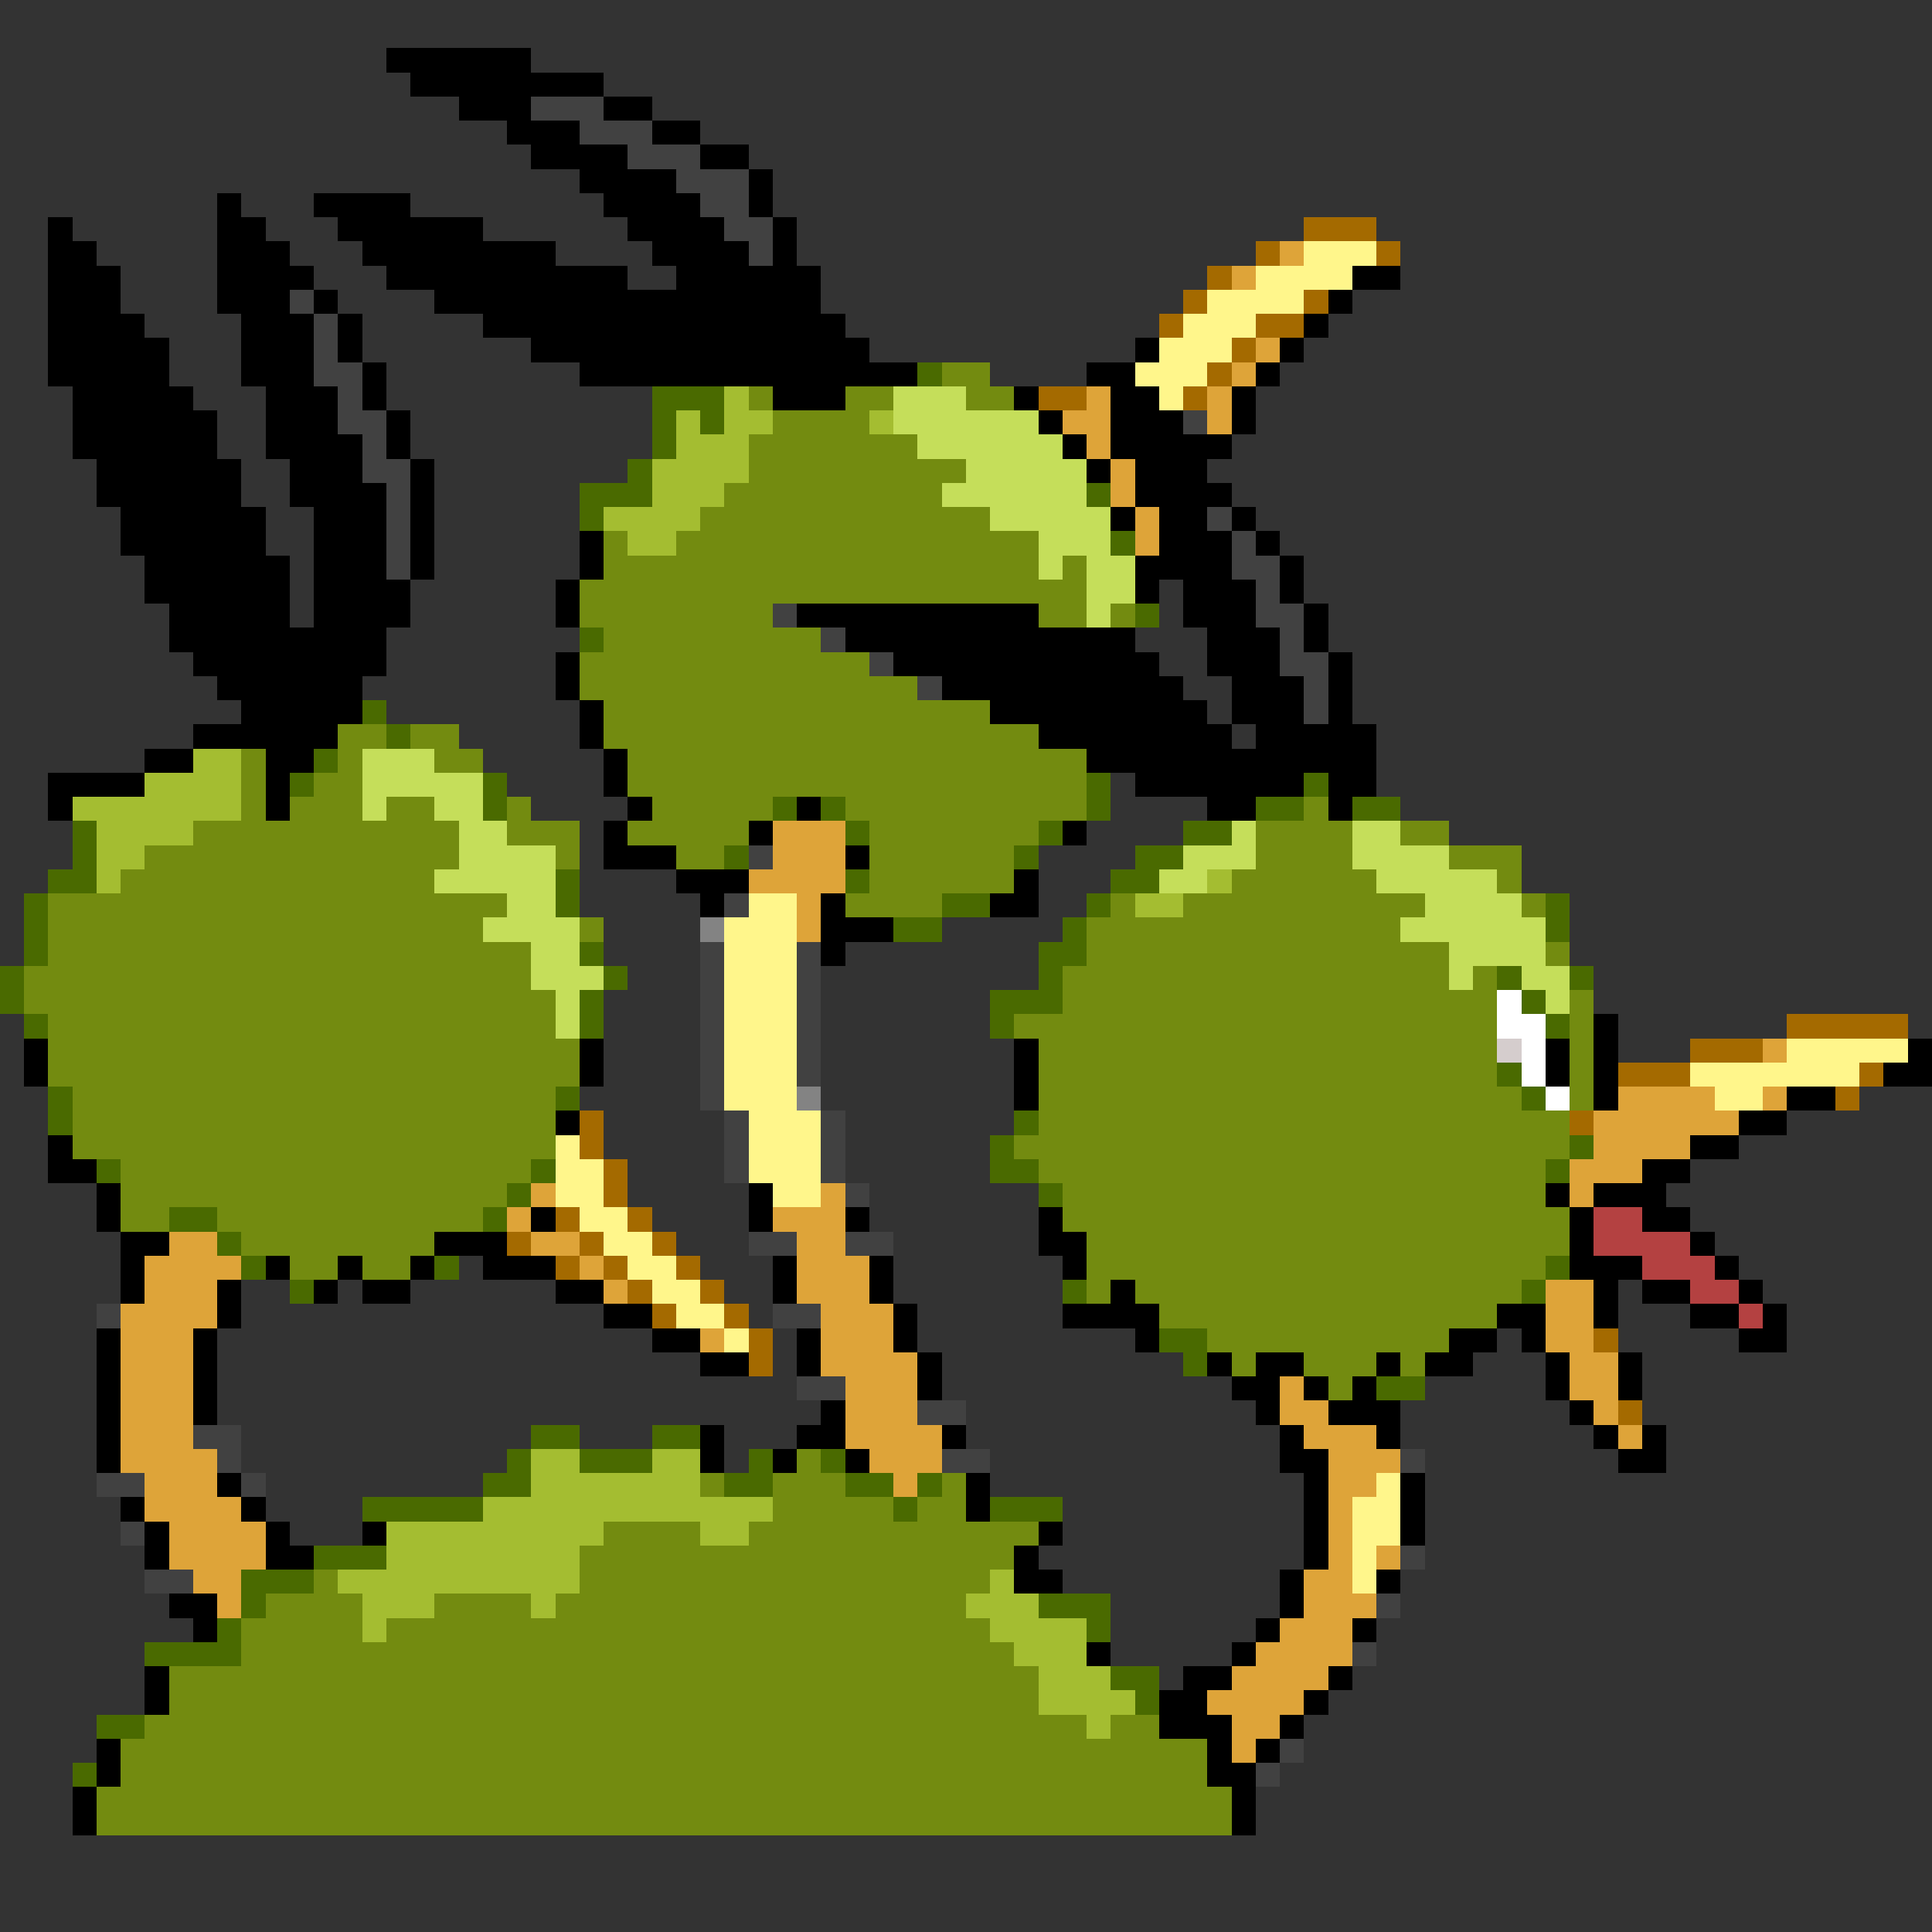 <svg xmlns="http://www.w3.org/2000/svg" viewBox="0 -0.5 80 80" shape-rendering="crispEdges">
<rect x="0" y="-0.5" width="80" height="80" fill="#333333" stroke="none"/>
<path stroke="#000000" d="M16 2h6M17 3h8M19 4h3M25 4h2M21 5h3M27 5h2M22 6h4M29 6h2M24 7h4M31 7h1M9 8h1M13 8h4M25 8h4M31 8h1M2 9h1M9 9h2M14 9h6M26 9h4M32 9h1M2 10h2M9 10h3M15 10h8M27 10h4M32 10h1M2 11h3M9 11h4M16 11h10M28 11h6M56 11h2M2 12h3M9 12h3M13 12h1M18 12h16M55 12h1M2 13h4M10 13h3M14 13h1M20 13h15M54 13h1M2 14h5M10 14h3M14 14h1M22 14h14M47 14h1M53 14h1M2 15h5M10 15h3M15 15h1M24 15h14M45 15h2M52 15h1M3 16h5M11 16h3M15 16h1M32 16h3M42 16h1M46 16h2M51 16h1M3 17h6M11 17h3M16 17h1M43 17h1M46 17h3M51 17h1M3 18h6M11 18h4M16 18h1M44 18h1M46 18h5M4 19h6M12 19h3M17 19h1M45 19h1M47 19h3M4 20h6M12 20h4M17 20h1M47 20h4M5 21h6M13 21h3M17 21h1M46 21h1M48 21h2M51 21h1M5 22h6M13 22h3M17 22h1M24 22h1M48 22h3M52 22h1M6 23h6M13 23h3M17 23h1M24 23h1M47 23h4M53 23h1M6 24h6M13 24h4M23 24h1M47 24h1M49 24h3M53 24h1M7 25h5M13 25h4M23 25h1M33 25h10M49 25h3M54 25h1M7 26h9M35 26h12M50 26h3M54 26h1M8 27h8M23 27h1M37 27h11M50 27h3M55 27h1M9 28h6M23 28h1M39 28h10M51 28h3M55 28h1M10 29h5M24 29h1M41 29h9M51 29h3M55 29h1M8 30h6M24 30h1M43 30h8M52 30h5M6 31h2M11 31h2M25 31h1M45 31h12M2 32h4M11 32h1M25 32h1M47 32h7M55 32h2M2 33h1M11 33h1M26 33h1M33 33h1M50 33h2M55 33h1M25 34h1M31 34h1M44 34h1M25 35h3M35 35h1M28 36h3M42 36h1M29 37h1M34 37h1M41 37h2M34 38h3M34 39h1M66 42h1M1 43h1M24 43h1M42 43h1M64 43h1M66 43h1M79 43h1M1 44h1M24 44h1M42 44h1M64 44h1M66 44h1M78 44h2M42 45h1M66 45h1M74 45h2M23 46h1M72 46h2M2 47h1M70 47h2M2 48h2M68 48h2M4 49h1M31 49h1M64 49h1M66 49h3M4 50h1M22 50h1M31 50h1M35 50h1M43 50h1M65 50h1M68 50h2M5 51h2M18 51h3M43 51h2M65 51h1M70 51h1M5 52h1M11 52h1M14 52h1M17 52h1M20 52h3M32 52h1M36 52h1M44 52h1M65 52h3M71 52h1M5 53h1M9 53h1M13 53h1M15 53h2M23 53h2M32 53h1M36 53h1M46 53h1M66 53h1M68 53h2M72 53h1M9 54h1M25 54h2M37 54h1M44 54h4M62 54h2M66 54h1M70 54h2M73 54h1M4 55h1M8 55h1M27 55h2M33 55h1M37 55h1M47 55h1M60 55h2M63 55h1M72 55h2M4 56h1M8 56h1M29 56h2M33 56h1M38 56h1M50 56h1M52 56h2M57 56h1M59 56h2M64 56h1M67 56h1M4 57h1M8 57h1M38 57h1M51 57h2M54 57h1M56 57h1M64 57h1M67 57h1M4 58h1M8 58h1M34 58h1M52 58h1M55 58h3M65 58h1M4 59h1M29 59h1M33 59h2M39 59h1M53 59h1M57 59h1M66 59h1M68 59h1M4 60h1M29 60h1M32 60h1M35 60h1M53 60h2M67 60h2M9 61h1M40 61h1M54 61h1M58 61h1M5 62h1M10 62h1M40 62h1M54 62h1M58 62h1M6 63h1M11 63h1M15 63h1M43 63h1M54 63h1M58 63h1M6 64h1M11 64h2M42 64h1M54 64h1M42 65h2M53 65h1M57 65h1M7 66h2M53 66h1M8 67h1M52 67h1M56 67h1M45 68h1M51 68h1M6 69h1M49 69h2M55 69h1M6 70h1M48 70h2M54 70h1M48 71h3M53 71h1M4 72h1M50 72h1M52 72h1M4 73h1M50 73h2M3 74h1M51 74h1M3 75h1M51 75h1" />
<path stroke="#414141" d="M22 4h3M24 5h3M26 6h3M28 7h3M29 8h2M30 9h2M31 10h1M12 12h1M13 13h1M13 14h1M13 15h2M14 16h1M14 17h2M49 17h1M15 18h1M15 19h2M16 20h1M16 21h1M50 21h1M16 22h1M51 22h1M16 23h1M51 23h2M52 24h1M32 25h1M52 25h2M34 26h1M53 26h1M36 27h1M53 27h2M38 28h1M54 28h1M54 29h1M31 35h1M30 37h1M29 39h1M33 39h1M29 40h1M33 40h1M29 41h1M33 41h1M29 42h1M33 42h1M29 43h1M33 43h1M29 44h1M33 44h1M29 45h1M30 46h1M34 46h1M30 47h1M34 47h1M30 48h1M34 48h1M35 49h1M31 51h2M35 51h2M4 54h1M32 54h2M33 57h2M38 58h2M8 59h2M9 60h1M39 60h2M58 60h1M4 61h2M10 61h1M5 63h1M58 64h1M6 65h2M57 66h1M56 68h1M53 72h1M52 73h1" />
<path stroke="#a46a00" d="M54 9h3M52 10h1M57 10h1M50 11h1M49 12h1M54 12h1M48 13h1M52 13h2M51 14h1M50 15h1M43 16h2M49 16h1M74 42h5M70 43h3M67 44h3M77 44h1M76 45h1M24 46h1M65 46h1M24 47h1M25 48h1M25 49h1M23 50h1M26 50h1M21 51h1M24 51h1M27 51h1M23 52h1M25 52h1M28 52h1M26 53h1M29 53h1M27 54h1M30 54h1M31 55h1M66 55h1M31 56h1M67 58h1" />
<path stroke="#dea439" d="M53 10h1M51 11h1M52 14h1M51 15h1M45 16h1M50 16h1M44 17h2M50 17h1M45 18h1M46 19h1M46 20h1M47 21h1M47 22h1M32 34h3M32 35h3M31 36h4M33 37h1M33 38h1M73 43h1M67 45h4M73 45h1M66 46h6M66 47h4M65 48h3M22 49h1M34 49h1M65 49h1M21 50h1M32 50h3M7 51h2M22 51h2M33 51h2M6 52h4M24 52h1M33 52h3M6 53h3M25 53h1M33 53h3M64 53h2M5 54h4M34 54h3M64 54h2M5 55h3M29 55h1M34 55h3M64 55h2M5 56h3M34 56h4M65 56h2M5 57h3M35 57h3M53 57h1M65 57h2M5 58h3M35 58h3M53 58h2M66 58h1M5 59h3M35 59h4M54 59h3M67 59h1M5 60h4M36 60h3M55 60h3M6 61h3M37 61h1M55 61h2M6 62h4M55 62h1M7 63h4M55 63h1M7 64h4M55 64h1M57 64h1M8 65h2M54 65h2M9 66h1M54 66h3M53 67h3M52 68h4M51 69h4M50 70h4M51 71h2M51 72h1" />
<path stroke="#fff68b" d="M54 10h3M52 11h4M50 12h4M49 13h3M48 14h3M47 15h3M48 16h1M31 37h2M30 38h3M30 39h3M30 40h3M30 41h3M30 42h3M30 43h3M74 43h5M30 44h3M70 44h7M30 45h3M71 45h2M31 46h3M23 47h1M31 47h3M23 48h2M31 48h3M23 49h2M32 49h2M24 50h2M25 51h2M26 52h2M27 53h2M28 54h2M30 55h1M57 61h1M56 62h2M56 63h2M56 64h1M56 65h1" />
<path stroke="#4a6a00" d="M38 15h1M27 16h3M27 17h1M29 17h1M27 18h1M26 19h1M24 20h3M45 20h1M24 21h1M46 22h1M47 25h1M24 26h1M15 29h1M16 30h1M13 31h1M12 32h1M20 32h1M45 32h1M54 32h1M20 33h1M32 33h1M34 33h1M45 33h1M52 33h2M56 33h2M3 34h1M35 34h1M43 34h1M49 34h2M3 35h1M30 35h1M42 35h1M47 35h2M2 36h2M23 36h1M35 36h1M46 36h2M1 37h1M23 37h1M39 37h2M45 37h1M64 37h1M1 38h1M37 38h2M44 38h1M64 38h1M1 39h1M24 39h1M43 39h2M0 40h1M25 40h1M43 40h1M62 40h1M65 40h1M0 41h1M24 41h1M41 41h3M63 41h1M1 42h1M24 42h1M41 42h1M64 42h1M62 44h1M2 45h1M23 45h1M63 45h1M2 46h1M42 46h1M41 47h1M65 47h1M4 48h1M22 48h1M41 48h2M64 48h1M21 49h1M43 49h1M7 50h2M20 50h1M9 51h1M10 52h1M18 52h1M64 52h1M12 53h1M44 53h1M63 53h1M48 55h2M49 56h1M57 57h2M22 59h2M27 59h2M21 60h1M24 60h3M31 60h1M34 60h1M20 61h2M30 61h2M35 61h2M38 61h1M15 62h5M37 62h1M41 62h3M13 64h3M10 65h3M10 66h1M43 66h3M9 67h1M45 67h1M6 68h4M46 69h2M47 70h1M4 71h2M3 73h1" />
<path stroke="#738b10" d="M39 15h2M31 16h1M35 16h2M40 16h2M32 17h4M31 18h7M31 19h9M30 20h9M29 21h12M25 22h1M28 22h15M25 23h18M44 23h1M24 24h21M24 25h8M43 25h2M46 25h1M25 26h9M24 27h12M24 28h14M25 29h16M14 30h2M17 30h2M25 30h18M10 31h1M14 31h1M18 31h2M26 31h19M10 32h1M13 32h2M26 32h19M10 33h1M12 33h3M16 33h2M21 33h1M27 33h5M35 33h10M54 33h1M8 34h11M21 34h3M26 34h5M36 34h7M52 34h4M58 34h2M6 35h13M23 35h1M28 35h2M36 35h6M52 35h4M60 35h3M5 36h13M36 36h6M51 36h6M62 36h1M2 37h19M35 37h4M46 37h1M49 37h10M63 37h1M2 38h18M24 38h1M45 38h13M2 39h20M45 39h15M64 39h1M1 40h21M44 40h16M61 40h1M1 41h22M44 41h18M65 41h1M2 42h21M42 42h20M65 42h1M2 43h22M43 43h19M65 43h1M2 44h22M43 44h19M65 44h1M3 45h20M43 45h20M65 45h1M3 46h20M43 46h22M3 47h20M42 47h23M5 48h17M43 48h21M5 49h16M44 49h20M5 50h2M9 50h11M44 50h21M10 51h8M45 51h20M12 52h2M15 52h2M45 52h19M45 53h1M47 53h16M48 54h14M50 55h10M51 56h1M54 56h3M58 56h1M55 57h1M33 60h1M29 61h1M32 61h3M39 61h1M32 62h5M38 62h2M25 63h4M31 63h12M24 64h18M13 65h1M24 65h17M11 66h4M18 66h4M23 66h17M10 67h5M16 67h25M10 68h32M7 69h36M7 70h36M6 71h39M46 71h2M5 72h45M5 73h45M4 74h47M4 75h47" />
<path stroke="#a4bd31" d="M30 16h1M28 17h1M30 17h2M36 17h1M28 18h3M27 19h4M27 20h3M25 21h4M26 22h2M8 31h2M6 32h4M3 33h7M4 34h4M4 35h2M4 36h1M50 36h1M47 37h2M22 60h2M27 60h2M22 61h7M20 62h12M16 63h9M29 63h2M16 64h8M14 65h10M41 65h1M15 66h3M22 66h1M40 66h3M15 67h1M41 67h4M42 68h3M43 69h3M43 70h4M45 71h1" />
<path stroke="#c5de5a" d="M37 16h3M37 17h6M38 18h6M40 19h5M39 20h6M41 21h5M43 22h3M43 23h1M45 23h2M45 24h2M45 25h1M15 31h3M15 32h5M15 33h1M18 33h2M19 34h2M51 34h1M56 34h2M19 35h4M49 35h3M56 35h4M18 36h5M48 36h2M57 36h5M21 37h2M59 37h4M20 38h4M58 38h6M22 39h2M60 39h4M22 40h3M60 40h1M63 40h2M23 41h1M64 41h1M23 42h1" />
<path stroke="#838383" d="M29 38h1M33 45h1" />
<path stroke="#ffffff" d="M62 41h1M62 42h2M63 43h1M63 44h1M64 45h1" />
<path stroke="#d5cdcd" d="M62 43h1" />
<path stroke="#b44141" d="M66 50h2M66 51h4M68 52h3M70 53h2M72 54h1" />
</svg>